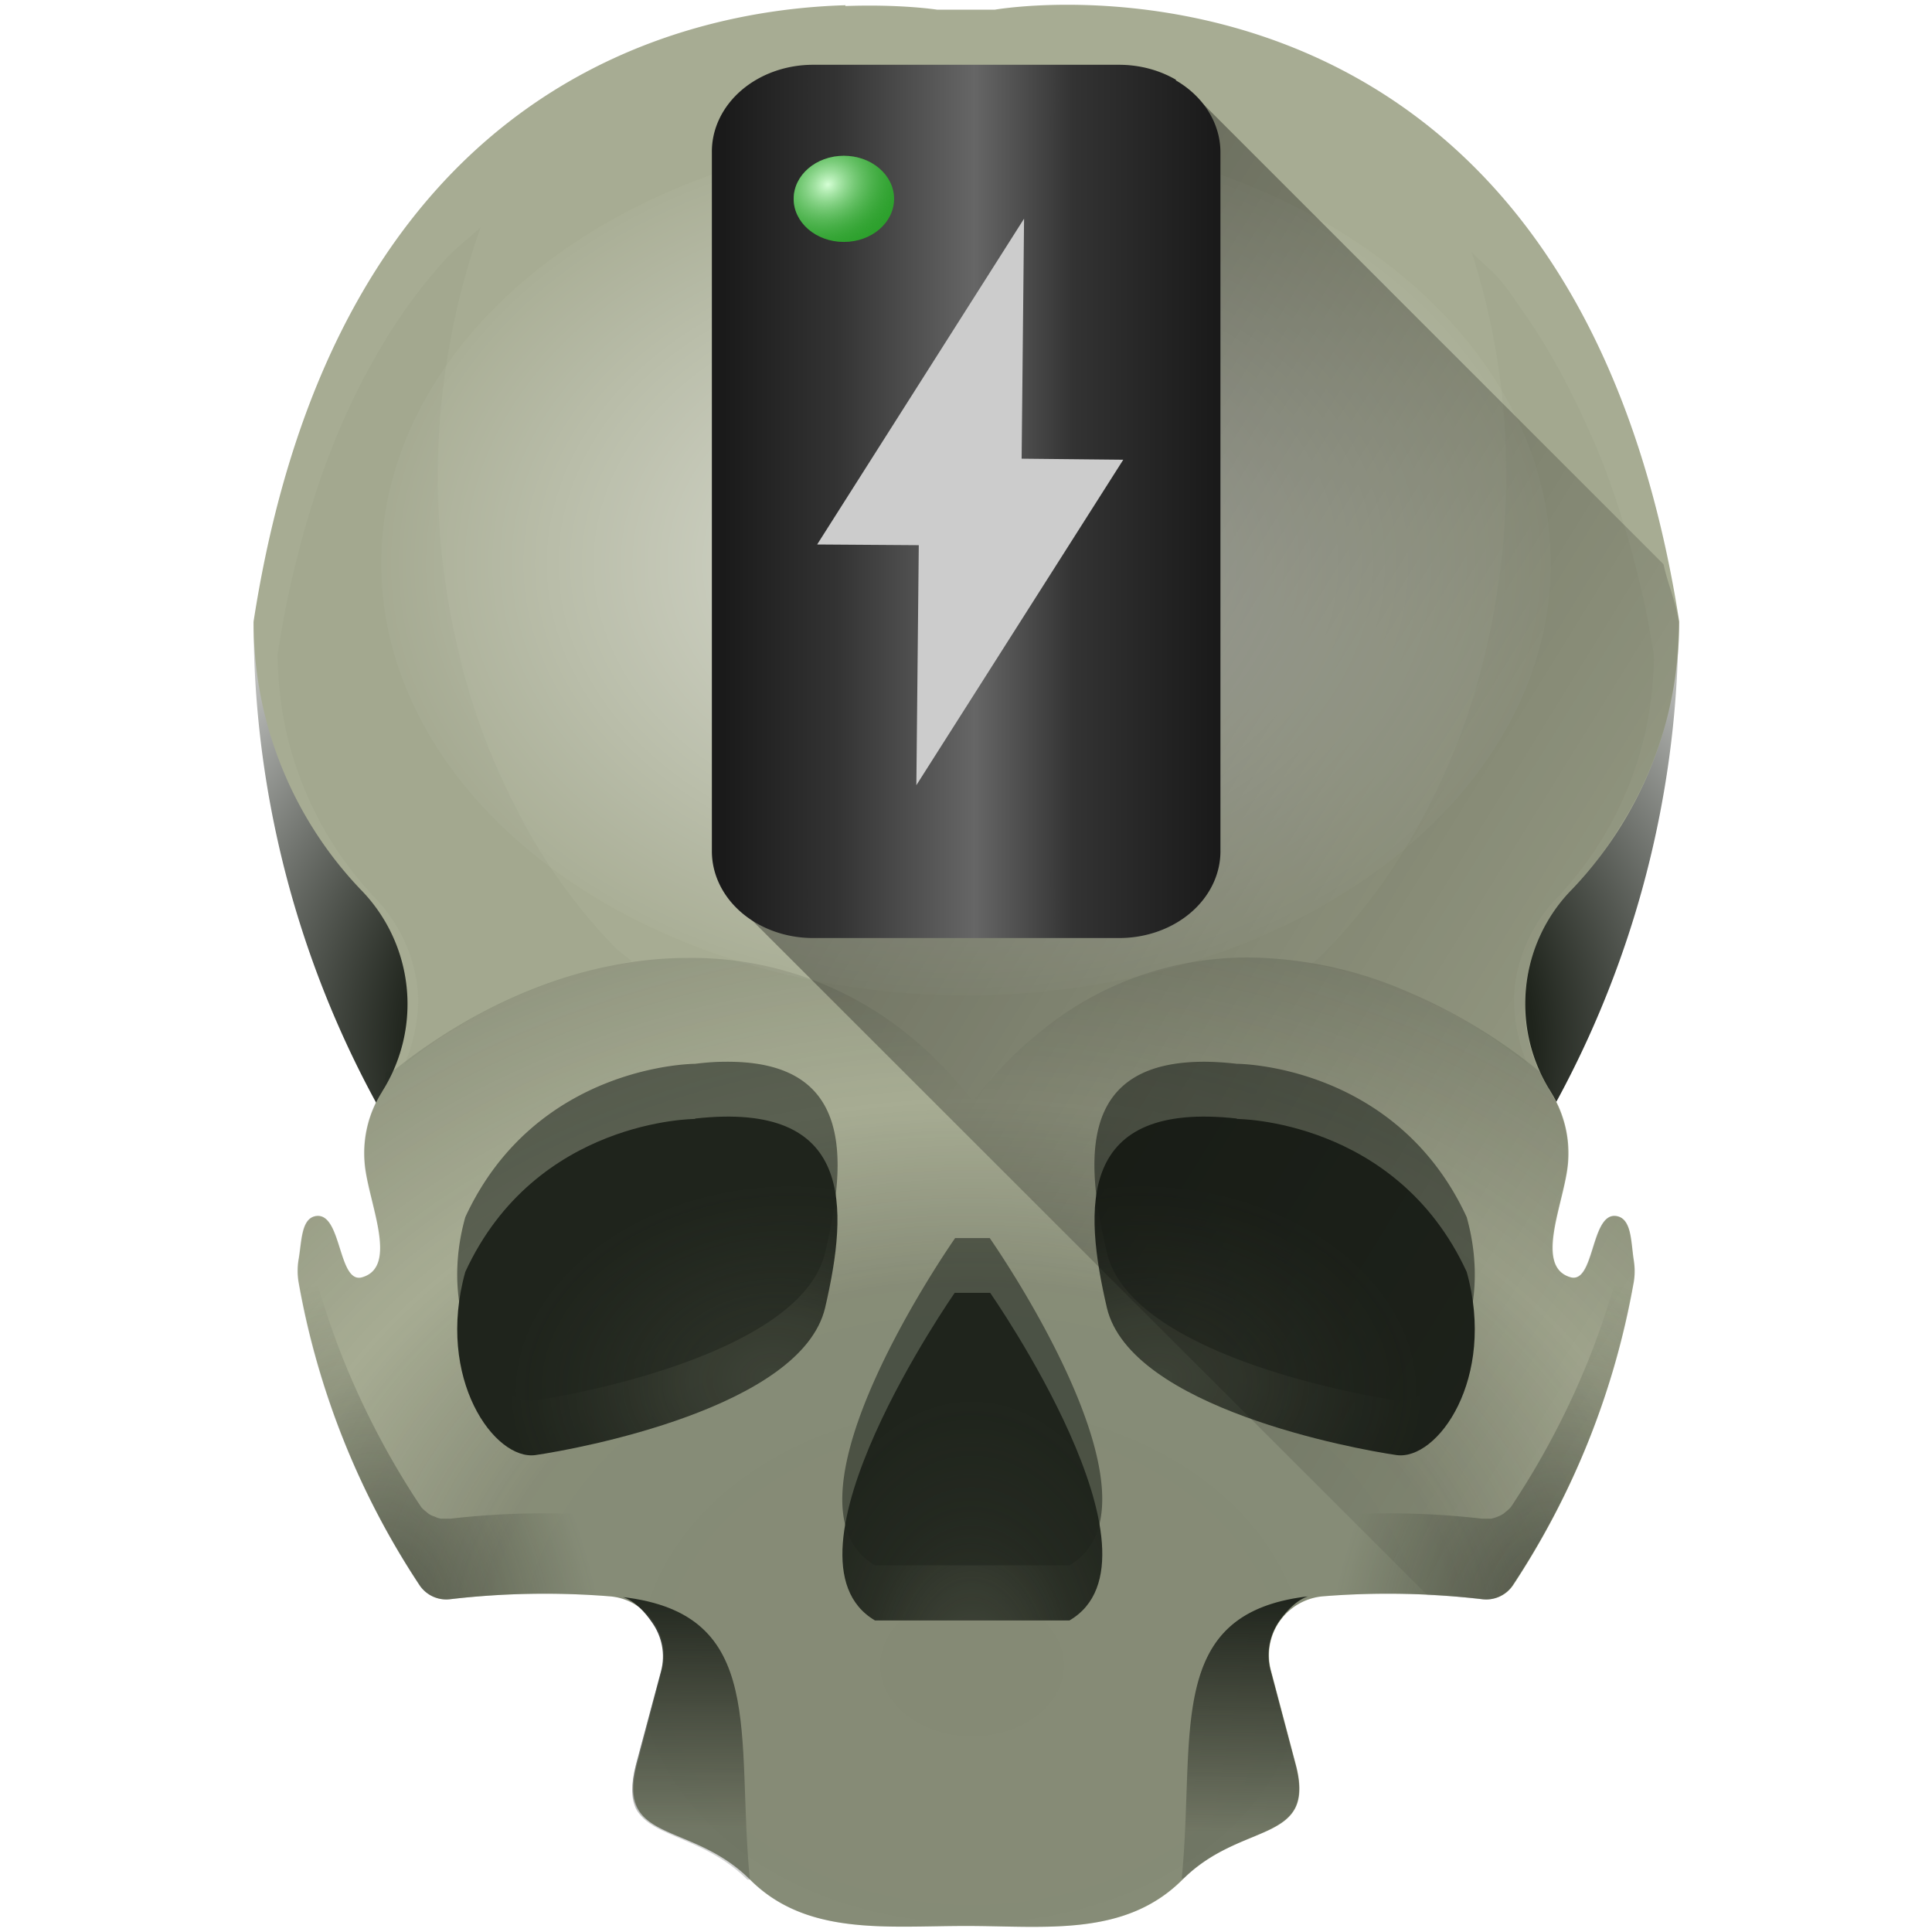 <?xml version="1.0" encoding="UTF-8" standalone="no"?>
<svg
   xmlns:dc="http://purl.org/dc/elements/1.1/"
   xmlns:cc="http://creativecommons.org/ns#"
   xmlns:rdf="http://www.w3.org/1999/02/22-rdf-syntax-ns#"
   xmlns:svg="http://www.w3.org/2000/svg"
   xmlns="http://www.w3.org/2000/svg"
   xmlns:xlink="http://www.w3.org/1999/xlink"
   xmlns:sodipodi="http://sodipodi.sourceforge.net/DTD/sodipodi-0.dtd"
   xmlns:inkscape="http://www.inkscape.org/namespaces/inkscape"
   width="48"
   height="48"
   version="1.1"
   id="svg198"
   sodipodi:docname="uninterruptible-power-supply.svg"
   inkscape:version="0.92.4 (5da689c313, 2019-01-14)">
  <sodipodi:namedview
     pagecolor="#ffffff"
     bordercolor="#666666"
     borderopacity="1"
     objecttolerance="10"
     gridtolerance="10"
     guidetolerance="10"
     inkscape:pageopacity="0"
     inkscape:pageshadow="2"
     inkscape:window-width="1112"
     inkscape:window-height="480"
     id="namedview200"
     showgrid="false"
     inkscape:zoom="4.9166667"
     inkscape:cx="2.1355932"
     inkscape:cy="24"
     inkscape:window-x="0"
     inkscape:window-y="25"
     inkscape:window-maximized="0"
     inkscape:current-layer="svg198" />
  <defs
     id="defs156">
    <linearGradient
       id="t">
      <stop
         offset="0"
         id="stop4" />
      <stop
         offset="1"
         stop-opacity="0"
         id="stop6" />
    </linearGradient>
    <linearGradient
       id="j">
      <stop
         offset="0"
         stop-color="#1f241c"
         id="stop9" />
      <stop
         offset="1"
         stop-color="#1f241c"
         stop-opacity="0"
         id="stop11" />
    </linearGradient>
    <linearGradient
       id="g">
      <stop
         offset="0"
         stop-color="#1f241c"
         stop-opacity=".71"
         id="stop14" />
      <stop
         offset=".32"
         stop-color="#1f241c"
         stop-opacity=".78"
         id="stop16" />
      <stop
         offset=".52"
         stop-color="#1f241c"
         stop-opacity=".86"
         id="stop18" />
      <stop
         offset=".75"
         stop-color="#1f241c"
         stop-opacity=".94"
         id="stop20" />
      <stop
         offset="1"
         stop-color="#1f241c"
         id="stop22" />
    </linearGradient>
    <linearGradient
       id="k">
      <stop
         offset="0"
         stop-color="#1f241c"
         stop-opacity=".63"
         id="stop25" />
      <stop
         offset=".5"
         stop-color="#1f241c"
         stop-opacity=".59"
         id="stop27" />
      <stop
         offset=".74"
         stop-color="#1f241c"
         stop-opacity="0"
         id="stop29" />
      <stop
         offset="1"
         stop-color="#1f241c"
         stop-opacity=".39"
         id="stop31" />
    </linearGradient>
    <linearGradient
       id="l">
      <stop
         offset="0"
         stop-color="#1f241c"
         id="stop34" />
      <stop
         offset="1"
         stop-color="#1f241c"
         stop-opacity="0"
         id="stop36" />
    </linearGradient>
    <linearGradient
       id="i">
      <stop
         offset="0"
         stop-color="#1f241c"
         id="stop39" />
      <stop
         offset="1"
         stop-color="#1f241c"
         stop-opacity=".2"
         id="stop41" />
    </linearGradient>
    <linearGradient
       id="a">
      <stop
         stop-color="#241c1c"
         offset="0"
         id="stop44" />
      <stop
         stop-opacity="0"
         stop-color="#1a1a1a"
         offset="1"
         id="stop46" />
    </linearGradient>
    <linearGradient
       id="h">
      <stop
         offset="0"
         stop-color="#1f241c"
         stop-opacity=".71"
         id="stop49" />
      <stop
         offset=".32"
         stop-color="#1f241c"
         stop-opacity=".78"
         id="stop51" />
      <stop
         offset=".52"
         stop-color="#1f241c"
         stop-opacity=".86"
         id="stop53" />
      <stop
         offset=".75"
         stop-color="#1f241c"
         stop-opacity=".94"
         id="stop55" />
      <stop
         offset="1"
         stop-color="#1f241c"
         id="stop57" />
    </linearGradient>
    <linearGradient
       id="f">
      <stop
         offset="0"
         stop-color="#1f241c"
         stop-opacity=".33"
         id="stop60" />
      <stop
         offset=".14"
         stop-color="#1f241c"
         stop-opacity=".71"
         id="stop62" />
      <stop
         offset=".32"
         stop-color="#1f241c"
         stop-opacity=".78"
         id="stop64" />
      <stop
         offset=".59"
         stop-color="#1f241c"
         stop-opacity=".9"
         id="stop66" />
      <stop
         offset="1"
         stop-color="#1f241c"
         id="stop68" />
    </linearGradient>
    <linearGradient
       id="e">
      <stop
         offset="0"
         stop-color="#1f241c"
         id="stop71" />
      <stop
         offset=".54"
         stop-color="#1f241c"
         id="stop73" />
      <stop
         offset="1"
         stop-color="#fff"
         id="stop75" />
    </linearGradient>
    <linearGradient
       id="d">
      <stop
         offset="0"
         stop-color="#00000a"
         id="stop78" />
      <stop
         offset="1"
         stop-color="#000004"
         stop-opacity="0"
         id="stop80" />
    </linearGradient>
    <linearGradient
       id="c">
      <stop
         offset="0"
         stop-color="#fff"
         stop-opacity=".33"
         id="stop83" />
      <stop
         offset="1"
         stop-color="#fff"
         stop-opacity=".6"
         id="stop85" />
    </linearGradient>
    <linearGradient
       id="b">
      <stop
         offset="0"
         stop-color="#1f241c"
         id="stop88" />
      <stop
         offset="1"
         stop-color="#1f241c"
         stop-opacity=".2"
         id="stop90" />
    </linearGradient>
    <linearGradient
       gradientTransform="matrix(-1,0,0,1,47.99,-0.03)"
       xlink:href="#b"
       id="A"
       x1="17.01"
       y1="39.68"
       x2="17.1"
       y2="45.57"
       gradientUnits="userSpaceOnUse" />
    <radialGradient
       xlink:href="#e"
       id="u"
       cx="24.14"
       cy="26.11"
       fx="24.14"
       fy="26.11"
       r="17.71"
       gradientTransform="matrix(1.461,-0.005,0.003,0.984,-11.23,0.47)"
       gradientUnits="userSpaceOnUse" />
    <radialGradient
       xlink:href="#f"
       id="y"
       gradientUnits="userSpaceOnUse"
       gradientTransform="matrix(0.368,0,0,0.55,18.66,16.54)"
       cx="14.9"
       cy="45.58"
       fx="14.9"
       fy="45.58"
       r="12.64" />
    <radialGradient
       xlink:href="#g"
       id="x"
       gradientUnits="userSpaceOnUse"
       gradientTransform="matrix(0.047,-0.377,0.512,0.064,5.61,39.05)"
       cx="20.27"
       cy="43.52"
       fx="20.27"
       fy="43.52"
       r="12.64" />
    <radialGradient
       xlink:href="#h"
       id="B"
       gradientUnits="userSpaceOnUse"
       gradientTransform="matrix(-0.047,-0.377,-0.512,0.064,42.39,39.05)"
       cx="20.27"
       cy="43.52"
       fx="20.27"
       fy="43.52"
       r="12.64" />
    <linearGradient
       id="m">
      <stop
         offset="0"
         stop-color="#fff"
         id="stop98" />
      <stop
         offset="1"
         stop-color="#fff"
         stop-opacity=".05"
         id="stop100" />
    </linearGradient>
    <linearGradient
       xlink:href="#i"
       id="z"
       x1="16.75"
       y1="39.38"
       x2="16.73"
       y2="45.46"
       gradientUnits="userSpaceOnUse" />
    <radialGradient
       xlink:href="#j"
       id="C"
       cx="9.97"
       cy="39.63"
       fx="9.97"
       fy="39.63"
       r="4.55"
       gradientTransform="matrix(1.013,-0.288,0.5,1.759,-19.94,-26.88)"
       gradientUnits="userSpaceOnUse" />
    <radialGradient
       xlink:href="#k"
       id="w"
       cx="24.17"
       cy="43.47"
       fx="24.17"
       fy="43.47"
       r="16.61"
       gradientTransform="matrix(1.475,0,0,1.14,-11.5,-8.18)"
       gradientUnits="userSpaceOnUse" />
    <radialGradient
       xlink:href="#l"
       id="F"
       cx="9.97"
       cy="39.63"
       fx="9.97"
       fy="39.63"
       r="4.55"
       gradientTransform="matrix(-1.013,-0.288,-0.5,1.759,67.94,-26.88)"
       gradientUnits="userSpaceOnUse" />
    <radialGradient
       xlink:href="#m"
       id="G"
       cx="24"
       cy="12"
       fx="24"
       fy="12"
       r="9.99"
       gradientTransform="matrix(1.454,0,0,1.074,-10.9,1.11)"
       gradientUnits="userSpaceOnUse" />
    <filter
       id="E"
       x="-.11"
       width="1.22"
       y="-.05"
       height="1.1"
       color-interpolation-filters="sRGB">
      <feGaussianBlur
         stdDeviation=".41"
         id="feGaussianBlur108" />
    </filter>
    <filter
       id="D"
       x="-.12"
       width="1.23"
       y="-.05"
       height="1.1"
       color-interpolation-filters="sRGB">
      <feGaussianBlur
         stdDeviation=".41"
         id="feGaussianBlur111" />
    </filter>
    <linearGradient
       id="n">
      <stop
         offset="0"
         stop-color="#ccc"
         id="stop114" />
      <stop
         offset="1"
         stop-color="#fff"
         id="stop116" />
    </linearGradient>
    <linearGradient
       id="o">
      <stop
         offset="0"
         stop-color="#020000"
         id="stop119" />
      <stop
         offset="1"
         stop-color="#020000"
         stop-opacity="0"
         id="stop121" />
    </linearGradient>
    <linearGradient
       id="p">
      <stop
         offset="0"
         stop-color="#1a1a1a"
         id="stop124" />
      <stop
         stop-color="#333"
         offset=".23"
         id="stop126" />
      <stop
         offset=".51"
         stop-color="#666"
         id="stop128" />
      <stop
         stop-color="#333"
         offset=".71"
         id="stop130" />
      <stop
         offset="1"
         stop-color="#1a1a1a"
         id="stop132" />
    </linearGradient>
    <linearGradient
       id="q">
      <stop
         offset="0"
         stop-color="#22241c"
         id="stop135" />
      <stop
         offset="1"
         stop-color="#1a1a1a"
         stop-opacity="0"
         id="stop137" />
    </linearGradient>
    <linearGradient
       id="r">
      <stop
         offset="0"
         stop-color="#000008"
         id="stop140" />
      <stop
         offset="1"
         stop-opacity="0"
         id="stop142" />
    </linearGradient>
    <filter
       id="v"
       x="-.04"
       width="1.09"
       y="-.09"
       height="1.18"
       color-interpolation-filters="sRGB">
      <feGaussianBlur
         stdDeviation=".47"
         id="feGaussianBlur145" />
    </filter>
    <linearGradient
       xlink:href="#p"
       id="I"
       x1="22.15"
       y1="21.31"
       x2="37.21"
       y2="21.31"
       gradientUnits="userSpaceOnUse"
       gradientTransform="matrix(0.807,0,0,0.807,0.13,-4.3)" />
    <radialGradient
       xlink:href="#s"
       id="J"
       cx="21.12"
       cy="6.2"
       fx="21.12"
       fy="6.2"
       r="1.04"
       gradientUnits="userSpaceOnUse"
       gradientTransform="matrix(1.496,0.998,-1.139,1.708,-3.95,-28.07)" />
    <linearGradient
       id="s">
      <stop
         offset="0"
         stop-color="#d5ffd5"
         id="stop150" />
      <stop
         offset="1"
         stop-color="#2ca02c"
         stop-opacity="0"
         id="stop152" />
    </linearGradient>
    <linearGradient
       xlink:href="#t"
       id="H"
       gradientUnits="userSpaceOnUse"
       x1="13.11"
       y1="6.24"
       x2="48"
       y2="27.83" />
  </defs>
  <path
     d="M 6.3,15.44 A 24.96,24.96 0 0 0 24,39.33 24.96,24.96 0 0 0 41.7,15.45 H 6.3 Z"
     id="path158"
     style="fill:url(#u)"
     inkscape:connector-curvature="0" />
  <path
     d="M 21.01,0.13 C 16.88,0.25 8.36,2.16 6.3,15.44 A 9.62,9.62 0 0 0 8.96,22.1 4.06,4.06 0 0 1 9.5,27.11 L 9.49,27.13 A 2.85,2.85 0 0 0 9.06,28.88 C 9.13,29.83 9.92,31.45 9.01,31.73 8.4,31.93 8.5,30.15 7.87,30.21 7.48,30.25 7.5,30.84 7.42,31.29 a 1.7,1.7 0 0 0 0,0.57 19.98,19.98 0 0 0 3.01,7.53 0.8,0.8 0 0 0 0.77,0.34 20.28,20.28 0 0 1 3.95,-0.07 c 0.91,0.07 1.53,0.97 1.29,1.85 l -0.61,2.3 c -0.54,2.02 1.33,1.41 2.81,2.89 1.4,1.4 3.38,1.15 5.37,1.15 1.96,0 3.94,0.28 5.37,-1.15 1.47,-1.48 3.35,-0.86 2.81,-2.88 l -0.61,-2.31 a 1.47,1.47 0 0 1 1.29,-1.85 20.25,20.25 0 0 1 3.95,0.07 0.8,0.8 0 0 0 0.77,-0.34 19.98,19.98 0 0 0 3,-7.53 1.69,1.69 0 0 0 0,-0.56 c -0.07,-0.46 -0.05,-1.05 -0.45,-1.09 -0.62,-0.06 -0.52,1.71 -1.13,1.52 -0.91,-0.28 -0.12,-1.9 -0.05,-2.85 a 2.85,2.85 0 0 0 -0.43,-1.75 l -0.01,-0.02 a 4.07,4.07 0 0 1 0.54,-5.02 9.62,9.62 0 0 0 2.66,-6.65 c -2.77,-17.7 -17,-15.2 -17,-15.2 h -1.44 c 0,0 -0.89,-0.14 -2.28,-0.09 z"
     id="path160"
     inkscape:connector-curvature="0"
     style="fill:#a7ac93" />
  <path
     d="m 17.97,26.38 c -0.22,0 -0.45,0.02 -0.7,0.05 0,0 -3.95,0 -5.71,3.81 -0.74,2.64 0.73,4.7 1.75,4.55 1.03,-0.15 6.6,-1.18 7.19,-3.67 0.55,-2.33 0.71,-4.8 -2.53,-4.74 z m 12.06,0 c -3.24,-0.06 -3.08,2.4 -2.53,4.74 0.59,2.5 6.16,3.52 7.18,3.67 1.03,0.14 2.5,-1.9 1.76,-4.55 -1.76,-3.81 -5.71,-3.81 -5.71,-3.81 a 7.66,7.66 0 0 0 -0.7,-0.05 z m -6.3,4.38 c 0,0 -4.63,6.6 -1.99,8.13 h 4.83 c 2.64,-1.54 -1.98,-8.13 -1.98,-8.13 z"
     id="path162"
     inkscape:connector-curvature="0"
     style="opacity:0.75;fill:#1f241c;filter:url(#v)" />
  <path
     d="M 9.6,26.62 C 9.53,26.78 9.59,26.96 9.49,27.11 L 9.48,27.13 A 2.85,2.85 0 0 0 9.05,28.88 C 9.12,29.83 9.91,31.45 9,31.73 8.39,31.92 8.49,30.15 7.86,30.21 c -0.39,0.04 -0.37,0.63 -0.45,1.08 -0.03,0.2 -0.03,0.38 0,0.57 a 19.98,19.98 0 0 0 3.01,7.53 0.8,0.8 0 0 0 0.77,0.34 20.28,20.28 0 0 1 3.95,-0.07 c 0.91,0.07 1.53,0.97 1.29,1.85 l -0.62,2.3 c -0.53,2.02 1.34,1.41 2.82,2.89 1.4,1.4 3.38,1.15 5.37,1.15 1.96,0 3.94,0.28 5.37,-1.15 1.47,-1.48 3.35,-0.86 2.81,-2.88 l -0.61,-2.31 a 1.47,1.47 0 0 1 1.29,-1.85 20.25,20.25 0 0 1 3.95,0.07 0.8,0.8 0 0 0 0.77,-0.34 19.98,19.98 0 0 0 3,-7.53 1.69,1.69 0 0 0 0,-0.56 c -0.07,-0.46 -0.05,-1.05 -0.45,-1.09 -0.62,-0.06 -0.52,1.71 -1.13,1.52 -0.91,-0.28 -0.12,-1.9 -0.05,-2.85 a 2.85,2.85 0 0 0 -0.43,-1.75 l -0.01,-0.02 c -0.07,-0.1 -0.03,-0.23 -0.08,-0.34 l -0.17,-0.14 a 13.62,13.62 0 0 0 -3.45,-2.06 10.16,10.16 0 0 0 -3.72,-0.78 8.08,8.08 0 0 0 -5.36,1.94 c -0.55,0.45 -1.07,1 -1.56,1.63 -0.5,-0.64 -1.02,-1.18 -1.58,-1.63 A 8.52,8.52 0 0 0 17.08,23.8 c -1.3,0 -2.6,0.28 -3.84,0.77 -1.24,0.49 -2.43,1.2 -3.5,2.06 z"
     id="path164"
     style="opacity:0.4;fill:url(#w)"
     inkscape:connector-curvature="0" />
  <path
     d="m 30.73,27.8 c 0,0 3.96,0 5.71,3.8 0.74,2.65 -0.73,4.7 -1.75,4.55 -1.03,-0.15 -6.6,-1.17 -7.19,-3.66 -0.58,-2.5 -0.73,-5.14 3.23,-4.7 z"
     id="path166"
     style="fill:url(#x)"
     inkscape:connector-curvature="0" />
  <path
     d="m 24.6,32.12 c 0,0 4.61,6.6 1.97,8.14 h -4.83 c -2.63,-1.54 1.98,-8.14 1.98,-8.14 z"
     id="path168"
     style="fill:url(#y)"
     inkscape:connector-curvature="0" />
  <path
     d="m 15.48,39.68 c 0.3,0.1 0.55,0.38 0.72,0.63 0.24,0.34 0.34,0.78 0.22,1.22 l -0.62,2.31 c -0.13,0.5 -0.12,0.84 0,1.1 0.13,0.24 0.36,0.4 0.65,0.54 0.58,0.28 1.4,0.51 2.12,1.22 h 0.06 c -0.35,-3.62 0.44,-6.6 -3.15,-7.02 z"
     id="path170"
     style="fill:url(#z)"
     inkscape:connector-curvature="0" />
  <path
     d="m 32.5,39.66 c -0.3,0.1 -0.54,0.37 -0.72,0.62 a 1.48,1.48 0 0 0 -0.21,1.23 l 0.61,2.3 c 0.14,0.5 0.12,0.85 0,1.1 -0.13,0.25 -0.36,0.4 -0.65,0.55 -0.57,0.27 -1.39,0.5 -2.12,1.21 h -0.05 c 0.35,-3.62 -0.44,-6.6 3.15,-7.01 z"
     id="path172"
     style="fill:url(#A)"
     inkscape:connector-curvature="0" />
  <path
     d="m 17.27,27.8 c 0,0 -3.96,0 -5.71,3.8 -0.74,2.65 0.73,4.7 1.75,4.55 1.03,-0.15 6.6,-1.17 7.19,-3.66 0.58,-2.5 0.73,-5.14 -3.23,-4.7 z"
     id="path174"
     style="fill:url(#B)"
     inkscape:connector-curvature="0" />
  <path
     d="m 7.57,30.54 c -0.08,0.22 -0.11,0.5 -0.16,0.75 a 1.7,1.7 0 0 0 0,0.57 19.98,19.98 0 0 0 3.02,7.53 0.8,0.8 0 0 0 0.77,0.34 20.28,20.28 0 0 1 3.94,-0.07 c 0.47,0.04 0.84,0.3 1.08,0.65 l 0.21,-0.8 a 1.48,1.48 0 0 0 -1.29,-1.85 20.28,20.28 0 0 0 -1.92,-0.06 20.28,20.28 0 0 0 -2.02,0.13 0.8,0.8 0 0 1 -0.09,0 0.8,0.8 0 0 1 -0.08,0 0.8,0.8 0 0 1 -0.08,0 0.8,0.8 0 0 1 -0.08,-0.02 0.8,0.8 0 0 1 -0.07,-0.03 0.8,0.8 0 0 1 -0.08,-0.03 0.8,0.8 0 0 1 -0.07,-0.04 0.8,0.8 0 0 1 -0.06,-0.05 0.8,0.8 0 0 1 -0.06,-0.05 0.8,0.8 0 0 1 -0.06,-0.06 0.8,0.8 0 0 1 -0.04,-0.06 19.98,19.98 0 0 1 -0.1,-0.15 19.98,19.98 0 0 1 -1,-1.72 A 19.98,19.98 0 0 1 8.5,33.7 19.98,19.98 0 0 1 7.86,31.8 19.98,19.98 0 0 1 7.57,30.54 Z"
     id="path176"
     style="opacity:0.5;fill:url(#C)"
     inkscape:connector-curvature="0" />
  <path
     d="m 32.57,23.96 c 0.79,0.1 1.47,0.3 2.24,0.61 a 12.4,12.4 0 0 1 3.14,1.87 4.01,4.01 0 0 1 -0.32,-1.9 c 0.09,-0.8 0.44,-1.6 1.04,-2.22 l 0.02,-0.02 a 8.79,8.79 0 0 0 2.4,-6.02 V 16.27 A 23.52,23.52 0 0 0 39.83,11.53 C 39.67,11.11 39.5,10.75 39.33,10.37 38.9,9.44 38.43,8.6 37.93,7.87 37.73,7.59 37.54,7.29 37.33,7.03 37.09,6.73 36.81,6.53 36.56,6.26 l 0.03,0.09 a 17.9,17.9 0 0 1 0.83,5.52 18.85,18.85 0 0 1 -0.97,5.93 17.04,17.04 0 0 1 -1.92,3.88 14.48,14.48 0 0 1 -1.76,2.12 c -0.1,0.1 0.1,-0.09 0,0 z"
     id="path178"
     inkscape:connector-curvature="0"
     style="opacity:0.25;fill:#5d6c53;filter:url(#D)" />
  <path
     d="m 11.94,5.65 c -0.32,0.3 -0.65,0.53 -0.95,0.88 -0.62,0.7 -1.2,1.5 -1.72,2.44 -0.53,0.93 -1,2 -1.4,3.2 a 25.3,25.3 0 0 0 -0.97,4.07 8.8,8.8 0 0 0 2.42,6.07 c 0.6,0.63 0.96,1.41 1.05,2.22 0.07,0.6 -0.07,1.33 -0.32,1.92 A 12.2,12.2 0 0 1 15.7,23.89 C 15.51,23.72 15.45,23.7 15.26,23.52 a 13.88,13.88 0 0 1 -2.43,-3.43 16.53,16.53 0 0 1 -1.5,-4.17 18.45,18.45 0 0 1 -0.2,-7.12 18.33,18.33 0 0 1 0.81,-3.15 z"
     id="path180"
     inkscape:connector-curvature="0"
     style="opacity:0.25;fill:#5d6c53;filter:url(#E)" />
  <path
     d="m 40.43,30.54 c 0.08,0.22 0.12,0.5 0.16,0.75 0.03,0.2 0.03,0.38 0,0.57 a 19.98,19.98 0 0 1 -3.01,7.53 0.8,0.8 0 0 1 -0.77,0.34 20.28,20.28 0 0 0 -3.95,-0.07 c -0.47,0.03 -0.84,0.3 -1.08,0.65 l -0.21,-0.8 a 1.48,1.48 0 0 1 1.29,-1.85 20.28,20.28 0 0 1 1.92,-0.06 20.28,20.28 0 0 1 2.03,0.13 0.8,0.8 0 0 0 0.08,0 0.8,0.8 0 0 0 0.08,0 0.8,0.8 0 0 0 0.08,0 0.8,0.8 0 0 0 0.08,-0.02 0.8,0.8 0 0 0 0.08,-0.03 0.8,0.8 0 0 0 0.07,-0.03 0.8,0.8 0 0 0 0.07,-0.04 0.8,0.8 0 0 0 0.06,-0.05 0.8,0.8 0 0 0 0.06,-0.05 0.8,0.8 0 0 0 0.06,-0.06 0.8,0.8 0 0 0 0.05,-0.07 19.98,19.98 0 0 0 0.09,-0.14 19.98,19.98 0 0 0 1,-1.72 19.98,19.98 0 0 0 0.83,-1.82 19.98,19.98 0 0 0 0.64,-1.9 19.98,19.98 0 0 0 0.3,-1.26 z"
     id="path182"
     style="opacity:0.5;fill:url(#F)"
     inkscape:connector-curvature="0" />
  <ellipse
     ry="10.73"
     rx="14.53"
     cy="14"
     cx="24"
     id="ellipse184"
     style="opacity:0.62;fill:url(#G)" />
  <path
     d="m 35.47,39.64 a 20.25,20.25 0 0 1 1.34,0.1 0.8,0.8 0 0 0 0.08,0 0.8,0.8 0 0 0 0.08,0 0.8,0.8 0 0 0 0.08,-0.01 0.8,0.8 0 0 0 0.08,-0.02 0.8,0.8 0 0 0 0.07,-0.02 0.8,0.8 0 0 0 0.07,-0.04 0.8,0.8 0 0 0 0.07,-0.04 0.8,0.8 0 0 0 0.07,-0.04 0.8,0.8 0 0 0 0.06,-0.06 0.8,0.8 0 0 0 0.06,-0.05 0.8,0.8 0 0 0 0.04,-0.07 19.98,19.98 0 0 0 1.02,-1.72 19.98,19.98 0 0 0 0.85,-1.81 19.98,19.98 0 0 0 0.65,-1.9 19.98,19.98 0 0 0 0.46,-1.93 19.98,19.98 0 0 0 0.04,-0.17 1.69,1.69 0 0 0 0.02,-0.17 1.69,1.69 0 0 0 0,-0.17 1.69,1.69 0 0 0 -0.02,-0.16 1.69,1.69 0 0 0 0,-0.06 c -0.04,-0.23 -0.06,-0.5 -0.1,-0.7 -0.06,-0.21 -0.16,-0.37 -0.36,-0.39 -0.3,-0.03 -0.44,0.4 -0.57,0.81 -0.13,0.41 -0.26,0.8 -0.56,0.71 A 0.56,0.56 0 0 1 38.6,31.3 c -0.06,-0.2 -0.04,-0.46 0,-0.74 0.1,-0.56 0.31,-1.2 0.35,-1.68 a 2.85,2.85 0 0 0 0,-0.28 2.85,2.85 0 0 0 -0.01,-0.29 2.85,2.85 0 0 0 -0.05,-0.28 2.85,2.85 0 0 0 -0.08,-0.27 2.85,2.85 0 0 0 -0.1,-0.27 2.85,2.85 0 0 0 -0.13,-0.25 2.85,2.85 0 0 0 -0.06,-0.1 l -0.01,-0.03 c -0.51,-0.8 -0.7,-1.7 -0.6,-2.59 0.1,-0.88 0.49,-1.74 1.14,-2.43 a 9.62,9.62 0 0 0 0.63,-0.72 9.62,9.62 0 0 0 0.55,-0.8 9.62,9.62 0 0 0 0.47,-0.83 9.62,9.62 0 0 0 0.39,-0.88 9.62,9.62 0 0 0 0.3,-0.92 9.62,9.62 0 0 0 0.2,-0.94 9.62,9.62 0 0 0 0.1,-0.95 9.62,9.62 0 0 0 0.02,-0.6 C 41.62,14.89 41.44,14.53 41.33,14.02 L 29.81,2.5 18.28,22.46 Z"
     id="path186"
     style="opacity:0.5;fill:url(#H)"
     inkscape:connector-curvature="0" />
  <g
     transform="matrix(1.006,0,0,0.863,-0.14,1.48)"
     id="g196"
     style="stroke-width:1.07">
    <path
       d="m 29.18,0.6 a 2.5,2.5 0 0 1 1.1,2.08 v 20.1 a 2.5,2.5 0 0 1 -2.52,2.51 h -7.54 a 2.5,2.5 0 0 1 -2.5,-2.51 V 2.68 a 2.5,2.5 0 0 1 2.51,-2.53 h 7.54 c 0.53,0 1.01,0.16 1.41,0.43 z"
       id="path188"
       style="fill:url(#I)"
       inkscape:connector-curvature="0" />
    <path
       d="m 25.43,4.58 -5.11,9.38 2.51,0.02 -0.06,6.91 5.11,-9.37 -2.51,-0.03 z"
       id="path190"
       inkscape:connector-curvature="0"
       style="fill:#cccccc" />
    <circle
       cx="20.98"
       cy="4.01"
       r="1.24"
       id="circle192"
       style="fill:#2ca02c" />
    <circle
       cx="20.98"
       cy="4.01"
       r="1.24"
       id="circle194"
       style="fill:url(#J)" />
  </g>
</svg>
